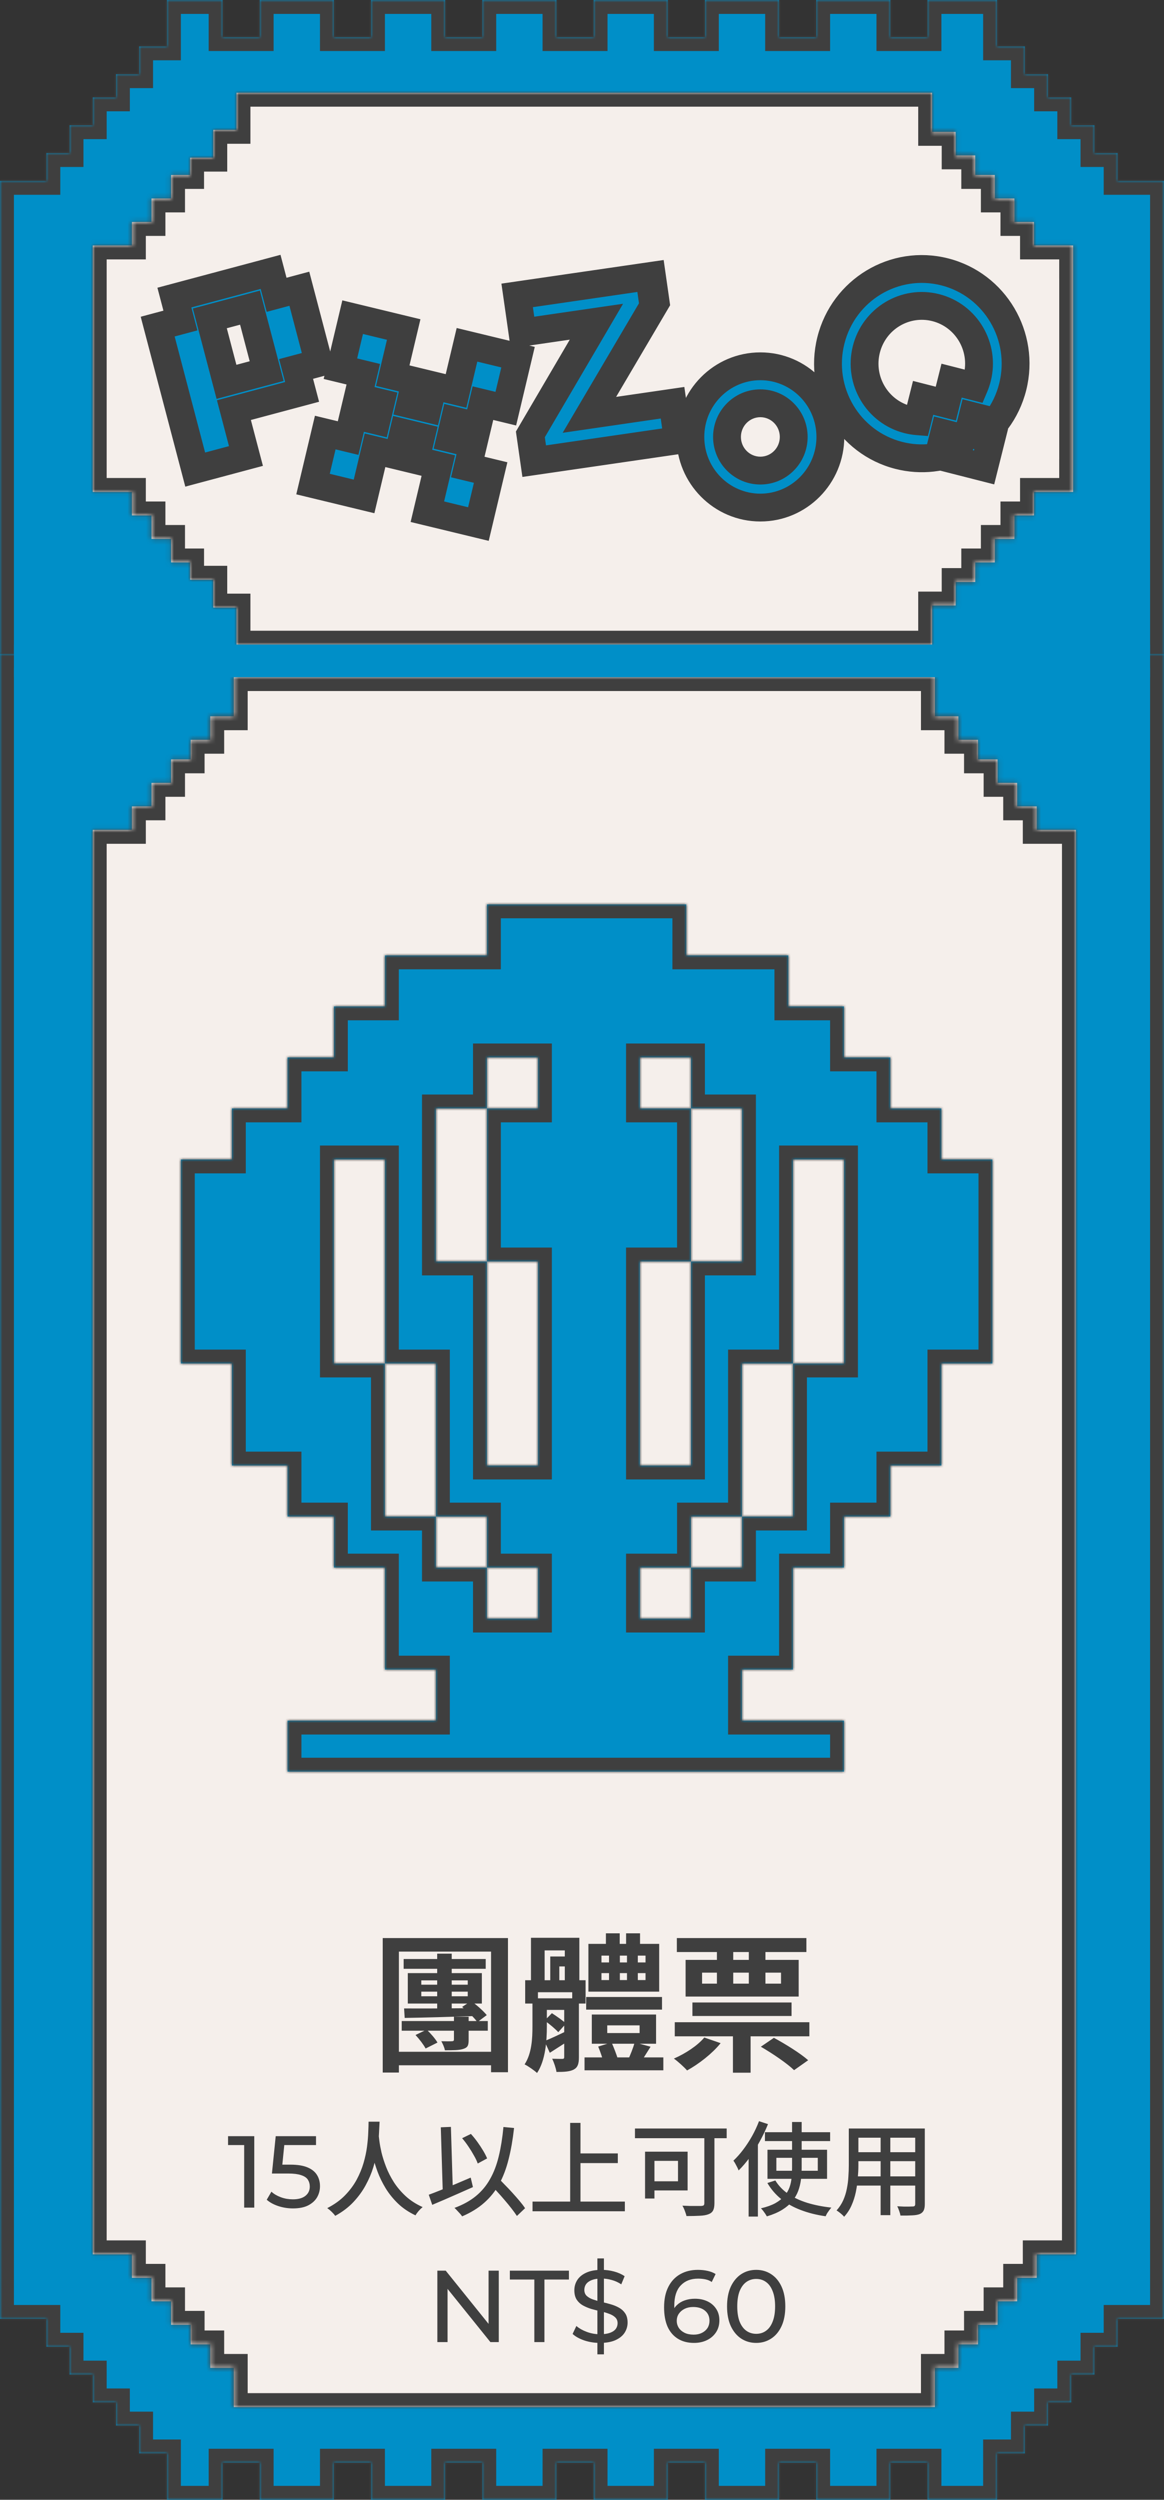 <svg width="251" height="539" viewBox="0 0 251 539" fill="none" xmlns="http://www.w3.org/2000/svg">
<rect x="0" y="0" width="251" height="539" fill="#333333" stroke="none"/>
<mask id="path-1-inside-1_2572_12257" fill="white">
<path fill-rule="evenodd" clip-rule="evenodd" d="M36 0H48V8H56V0H72V8H80V0H96V8H104V0H120V8H128V0H144V8H152V0H168V8H176V0H192V8H200V0H215V10H221V16H226V21H231V27H236V33H241V39H246H251V44.997V45V143.997H0V45V44.997V39H5H10V33H15V27H20V21H25V16H30V10H36V0Z"/>
</mask>
<path fill-rule="evenodd" clip-rule="evenodd" d="M36 0H48V8H56V0H72V8H80V0H96V8H104V0H120V8H128V0H144V8H152V0H168V8H176V0H192V8H200V0H215V10H221V16H226V21H231V27H236V33H241V39H246H251V44.997V45V143.997H0V45V44.997V39H5H10V33H15V27H20V21H25V16H30V10H36V0Z" fill="#008FC8"/>
<path d="M48 0H51V-3H48V0ZM36 0V-3H33V0H36ZM48 8H45V11H48V8ZM56 8V11H59V8H56ZM56 0V-3H53V0H56ZM72 0H75V-3H72V0ZM72 8H69V11H72V8ZM80 8V11H83V8H80ZM80 0V-3H77V0H80ZM96 0H99V-3H96V0ZM96 8H93V11H96V8ZM104 8V11H107V8H104ZM104 0V-3H101V0H104ZM120 0H123V-3H120V0ZM120 8H117V11H120V8ZM128 8V11H131V8H128ZM128 0V-3H125V0H128ZM144 0H147V-3H144V0ZM144 8H141V11H144V8ZM152 8V11H155V8H152ZM152 0V-3H149V0H152ZM168 0H171V-3H168V0ZM168 8H165V11H168V8ZM176 8V11H179V8H176ZM176 0V-3H173V0H176ZM192 0H195V-3H192V0ZM192 8H189V11H192V8ZM200 8V11H203V8H200ZM200 0V-3H197V0H200ZM215 0H218V-3H215V0ZM215 10H212V13H215V10ZM221 10H224V7H221V10ZM221 16H218V19H221V16ZM226 16H229V13H226V16ZM226 21H223V24H226V21ZM231 21H234V18H231V21ZM231 27H228V30H231V27ZM236 27H239V24H236V27ZM236 33H233V36H236V33ZM241 33H244V30H241V33ZM241 39H238V42H241V39ZM251 39H254V36H251V39ZM251 143.997V146.997H254V143.997H251ZM0 143.997H-3V146.997H0V143.997ZM0 39V36H-3V39H0ZM10 39V42H13V39H10ZM10 33V30H7V33H10ZM15 33V36H18V33H15ZM15 27V24H12V27H15ZM20 27V30H23V27H20ZM20 21V18H17V21H20ZM25 21V24H28V21H25ZM25 16V13H22V16H25ZM30 16V19H33V16H30ZM30 10V7H27V10H30ZM36 10V13H39V10H36ZM48 -3H36V3H48V-3ZM51 8V0H45V8H51ZM56 5H48V11H56V5ZM53 0V8H59V0H53ZM72 -3H56V3H72V-3ZM75 8V0H69V8H75ZM80 5H72V11H80V5ZM77 0V8H83V0H77ZM96 -3H80V3H96V-3ZM99 8V0H93V8H99ZM104 5H96V11H104V5ZM101 0V8H107V0H101ZM120 -3H104V3H120V-3ZM123 8V0H117V8H123ZM128 5H120V11H128V5ZM125 0V8H131V0H125ZM144 -3H128V3H144V-3ZM147 8V0H141V8H147ZM152 5H144V11H152V5ZM149 0V8H155V0H149ZM168 -3H152V3H168V-3ZM171 8V0H165V8H171ZM176 5H168V11H176V5ZM173 0V8H179V0H173ZM192 -3H176V3H192V-3ZM195 8V0H189V8H195ZM200 5H192V11H200V5ZM197 0V8H203V0H197ZM215 -3H200V3H215V-3ZM218 10V0H212V10H218ZM221 7H215V13H221V7ZM224 16V10H218V16H224ZM226 13H221V19H226V13ZM229 21V16H223V21H229ZM231 18H226V24H231V18ZM234 27V21H228V27H234ZM236 24H231V30H236V24ZM239 33V27H233V33H239ZM241 30H236V36H241V30ZM244 39V33H238V39H244ZM246 36H241V42H246V36ZM251 36H246V42H251V36ZM254 44.997V39H248V44.997H254ZM254 45V44.997H248V45H254ZM254 143.997V45H248V143.997H254ZM0 146.997H251V140.997H0V146.997ZM-3 45V143.997H3V45H-3ZM-3 44.997V45H3V44.997H-3ZM-3 39V44.997H3V39H-3ZM5 36H0V42H5V36ZM10 36H5V42H10V36ZM7 33V39H13V33H7ZM15 30H10V36H15V30ZM12 27V33H18V27H12ZM20 24H15V30H20V24ZM17 21V27H23V21H17ZM25 18H20V24H25V18ZM22 16V21H28V16H22ZM30 13H25V19H30V13ZM27 10V16H33V10H27ZM36 7H30V13H36V7ZM33 0V10H39V0H33Z" fill="#3F3F3F" mask="url(#path-1-inside-1_2572_12257)"/>
<mask id="path-3-inside-2_2572_12257" fill="white">
<path fill-rule="evenodd" clip-rule="evenodd" d="M20 52.934L24.223 52.934H28.446V47.866L32.669 47.866L32.669 42.798L36.892 42.798L36.892 37.731H41V34H46V28H51V20L201 20V28.438L206.068 28.438L206.068 33.506H210.291V37.729H214.514V42.797H218.737V47.865L222.96 47.865V52.932H227.183H231.406V57H231.41V102H231.406V106.068H227.183H222.96V111.136H218.737V116.203H214.514V121.271H210.291V125.494H206.068L206.068 130.562L201 130.562V139L51 139V131H46V125H41V121.27H36.892L36.892 116.202H32.669L32.669 111.134H28.446V106.066H24.223H20L20 102V57L20 52.934Z"/>
</mask>
<path fill-rule="evenodd" clip-rule="evenodd" d="M20 52.934L24.223 52.934H28.446V47.866L32.669 47.866L32.669 42.798L36.892 42.798L36.892 37.731H41V34H46V28H51V20L201 20V28.438L206.068 28.438L206.068 33.506H210.291V37.729H214.514V42.797H218.737V47.865L222.96 47.865V52.932H227.183H231.406V57H231.41V102H231.406V106.068H227.183H222.96V111.136H218.737V116.203H214.514V121.271H210.291V125.494H206.068L206.068 130.562L201 130.562V139L51 139V131H46V125H41V121.27H36.892L36.892 116.202H32.669L32.669 111.134H28.446V106.066H24.223H20L20 102V57L20 52.934Z" fill="#F5EFEB"/>
<path d="M24.223 52.934V49.934H24.223L24.223 52.934ZM20 52.934L20 49.934L17 49.934L17 52.934H20ZM28.446 52.934V55.934H31.446V52.934H28.446ZM28.446 47.866L28.446 44.866L25.446 44.866V47.866H28.446ZM32.669 47.866L32.669 50.866L35.669 50.866L35.669 47.866H32.669ZM32.669 42.798L32.669 39.798L29.669 39.798L29.669 42.798H32.669ZM36.892 42.798L36.892 45.798L39.892 45.798L39.892 42.798L36.892 42.798ZM36.892 37.731V34.731H33.892L33.892 37.731L36.892 37.731ZM41 37.731V40.731H44V37.731H41ZM41 34V31H38V34H41ZM46 34V37H49V34H46ZM46 28V25H43V28H46ZM51 28V31H54V28H51ZM51 20V17L48 17V20H51ZM201 20H204V17L201 17V20ZM201 28.438H198V31.438L201 31.438V28.438ZM206.068 28.438L209.068 28.438L209.068 25.438L206.068 25.438V28.438ZM206.068 33.506L203.068 33.506L203.068 36.506H206.068V33.506ZM210.291 33.506H213.291V30.506H210.291V33.506ZM210.291 37.729H207.291V40.729H210.291V37.729ZM214.514 37.729H217.514V34.729H214.514V37.729ZM214.514 42.797H211.514V45.797H214.514V42.797ZM218.737 42.797H221.737V39.797H218.737V42.797ZM218.737 47.865H215.737V50.865L218.737 50.865V47.865ZM222.96 47.865H225.96V44.865L222.96 44.865V47.865ZM222.96 52.932H219.96V55.932H222.96V52.932ZM231.406 52.932H234.406V49.932H231.406V52.932ZM231.406 57H228.406V60H231.406V57ZM231.41 57H234.41V54H231.41V57ZM231.41 102V105H234.41V102H231.41ZM231.406 102V99H228.406V102H231.406ZM231.406 106.068V109.068H234.406V106.068H231.406ZM222.96 106.068V103.068H219.96V106.068H222.96ZM222.96 111.136V114.136H225.96V111.136H222.96ZM218.737 111.136V108.136H215.737V111.136H218.737ZM218.737 116.203V119.203H221.737V116.203H218.737ZM214.514 116.203V113.203H211.514V116.203H214.514ZM214.514 121.271V124.271H217.514V121.271H214.514ZM210.291 121.271V118.271H207.291V121.271H210.291ZM210.291 125.494V128.494H213.291V125.494H210.291ZM206.068 125.494V122.494H203.068L203.068 125.494L206.068 125.494ZM206.068 130.562V133.562H209.068L209.068 130.562H206.068ZM201 130.562V127.562H198V130.562H201ZM201 139V142H204V139H201ZM51 139H48V142H51V139ZM51 131H54V128H51V131ZM46 131H43V134H46V131ZM46 125H49V122H46V125ZM41 125H38V128H41V125ZM41 121.27H44V118.27H41V121.27ZM36.892 121.27H33.892L33.892 124.27H36.892V121.27ZM36.892 116.202H39.892L39.892 113.202H36.892V116.202ZM32.669 116.202H29.669L29.669 119.202H32.669V116.202ZM32.669 111.134H35.669L35.669 108.134H32.669V111.134ZM28.446 111.134H25.446V114.134H28.446V111.134ZM28.446 106.066H31.446V103.066H28.446V106.066ZM20 106.066H17L17 109.066H20V106.066ZM20 102H17H20ZM20 57H17H20ZM24.223 49.934L20 49.934L20 55.934L24.223 55.934L24.223 49.934ZM28.446 49.934H24.223V55.934H28.446V49.934ZM25.446 47.866V52.934H31.446V47.866H25.446ZM32.669 44.866L28.446 44.866L28.446 50.866L32.669 50.866L32.669 44.866ZM29.669 42.798L29.669 47.866H35.669L35.669 42.798H29.669ZM36.892 39.798L32.669 39.798L32.669 45.798L36.892 45.798L36.892 39.798ZM33.892 37.731L33.892 42.798L39.892 42.798L39.892 37.731L33.892 37.731ZM41 34.731H36.892V40.731H41V34.731ZM38 34V37.731H44V34H38ZM46 31H41V37H46V31ZM43 28V34H49V28H43ZM51 25H46V31H51V25ZM48 20V28H54V20H48ZM201 17L51 17V23L201 23V17ZM204 28.438V20H198V28.438H204ZM206.068 25.438L201 25.438V31.438L206.068 31.438V25.438ZM209.068 33.506L209.068 28.438L203.068 28.438L203.068 33.506L209.068 33.506ZM210.291 30.506H206.068V36.506H210.291V30.506ZM213.291 37.729V33.506H207.291V37.729H213.291ZM214.514 34.729H210.291V40.729H214.514V34.729ZM217.514 42.797V37.729H211.514V42.797H217.514ZM218.737 39.797H214.514V45.797H218.737V39.797ZM221.737 47.865V42.797H215.737V47.865H221.737ZM222.96 44.865L218.737 44.865V50.865L222.96 50.865V44.865ZM225.96 52.932V47.865H219.96V52.932H225.96ZM227.183 49.932H222.96V55.932H227.183V49.932ZM231.406 49.932H227.183V55.932H231.406V49.932ZM234.406 57V52.932H228.406V57H234.406ZM231.406 60H231.41V54H231.406V60ZM228.41 57V102H234.41V57H228.41ZM231.41 99H231.406V105H231.41V99ZM228.406 102V106.068H234.406V102H228.406ZM231.406 103.068H227.183V109.068H231.406V103.068ZM227.183 103.068H222.96V109.068H227.183V103.068ZM219.96 106.068V111.136H225.96V106.068H219.96ZM222.96 108.136H218.737V114.136H222.96V108.136ZM215.737 111.136V116.203H221.737V111.136H215.737ZM218.737 113.203H214.514V119.203H218.737V113.203ZM211.514 116.203V121.271H217.514V116.203H211.514ZM214.514 118.271H210.291V124.271H214.514V118.271ZM207.291 121.271V125.494H213.291V121.271H207.291ZM210.291 122.494H206.068V128.494H210.291V122.494ZM203.068 125.494L203.068 130.562L209.068 130.562L209.068 125.494L203.068 125.494ZM206.068 127.562L201 127.562V133.562L206.068 133.562V127.562ZM198 130.562V139H204V130.562H198ZM201 136L51 136V142L201 142V136ZM54 139V131H48V139H54ZM51 128H46V134H51V128ZM49 131V125H43V131H49ZM46 122H41V128H46V122ZM44 125V121.27H38V125H44ZM41 118.27H36.892V124.27H41V118.27ZM39.892 121.27L39.892 116.202H33.892L33.892 121.27H39.892ZM36.892 113.202H32.669V119.202H36.892V113.202ZM35.669 116.202L35.669 111.134H29.669L29.669 116.202H35.669ZM32.669 108.134H28.446V114.134H32.669V108.134ZM31.446 111.134V106.066H25.446V111.134H31.446ZM28.446 103.066H24.223V109.066H28.446V103.066ZM24.223 103.066H20V109.066H24.223V103.066ZM23 106.066L23 102H17L17 106.066H23ZM23 102V57H17V102H23ZM17 52.934L17 57H23L23 52.934H17Z" fill="#3F3F3F" mask="url(#path-3-inside-2_2572_12257)"/>
<mask id="path-5-outside-3_2572_12257" maskUnits="userSpaceOnUse" x="30" y="53.997" width="193" height="63" fill="black">
<rect fill="white" x="30" y="53.997" width="193" height="63"/>
<path fill-rule="evenodd" clip-rule="evenodd" d="M209.742 89.733L214.7 90.997L214.936 90.681C216.509 88.573 217.7 86.121 218.38 83.405C221.114 72.477 214.552 61.382 203.723 58.623C192.894 55.864 181.898 62.485 179.163 73.413C176.429 84.34 182.991 95.435 193.82 98.195C196.244 98.812 198.677 98.96 201.024 98.694C201.328 98.66 201.631 98.618 201.932 98.57L202.316 98.509L203.584 93.442L207.357 94.403L206.145 99.248L212.204 100.793L213.735 94.678L208.818 93.425L209.742 89.733ZM199.054 85.786L203.954 87.034L205.197 82.071L210.11 83.323C210.362 82.728 210.572 82.105 210.734 81.457C212.402 74.79 208.399 68.021 201.792 66.338C195.185 64.654 188.477 68.694 186.809 75.361C185.141 82.027 189.144 88.796 195.751 90.48C196.433 90.654 197.116 90.766 197.794 90.822L199.054 85.786Z"/>
<path fill-rule="evenodd" clip-rule="evenodd" d="M59.648 63.567L58.349 58.621L37.603 64.167L38.901 69.113L34 70.423L42.093 101.249L53.036 98.324L50.439 88.432L65.144 84.501L63.845 79.555L68.747 78.245L64.549 62.257L59.648 63.567ZM53.908 66.332L57.502 80.02L48.839 82.336L45.245 68.648L53.908 66.332Z"/>
<path fill-rule="evenodd" clip-rule="evenodd" d="M87.052 71.049L76.044 68.387L73.406 79.496L78.337 80.688L77.156 85.664L82.087 86.856L81.18 90.674L76.249 89.482L75.067 94.458L70.136 93.266L67.499 104.375L78.507 107.036L80.87 97.085L85.801 98.277L86.983 93.301L90.767 94.216L89.586 99.192L94.517 100.384L92.154 110.335L103.163 112.997L105.8 101.888L100.869 100.696L102.051 95.72L97.12 94.528L98.026 90.71L102.958 91.902L104.139 86.926L109.07 88.118L111.708 77.01L100.699 74.348L98.336 84.299L93.405 83.107L92.223 88.083L88.439 87.168L89.621 82.192L84.689 81L87.052 71.049Z"/>
<path fill-rule="evenodd" clip-rule="evenodd" d="M114.367 93.66L115.193 99.435L146.181 94.923L145.025 86.838L127.092 89.449L141.385 65.196L140.566 59.465L111.517 63.695L112.661 71.69L128.609 69.368L114.367 93.66ZM140.772 65.073L140.066 60.139L140.772 65.073Z"/>
<path fill-rule="evenodd" clip-rule="evenodd" d="M163.962 109.442C172.298 109.442 179.056 102.623 179.056 94.211C179.056 85.799 172.298 78.98 163.962 78.98C155.625 78.98 148.868 85.799 148.868 94.211C148.868 102.623 155.625 109.442 163.962 109.442ZM171.155 94.211C171.155 98.22 167.934 101.47 163.962 101.47C159.989 101.47 156.768 98.22 156.768 94.211C156.768 90.203 159.989 86.953 163.962 86.953C167.934 86.953 171.155 90.203 171.155 94.211Z"/>
</mask>
<path fill-rule="evenodd" clip-rule="evenodd" d="M209.742 89.733L214.7 90.997L214.936 90.681C216.509 88.573 217.7 86.121 218.38 83.405C221.114 72.477 214.552 61.382 203.723 58.623C192.894 55.864 181.898 62.485 179.163 73.413C176.429 84.34 182.991 95.435 193.82 98.195C196.244 98.812 198.677 98.96 201.024 98.694C201.328 98.66 201.631 98.618 201.932 98.57L202.316 98.509L203.584 93.442L207.357 94.403L206.145 99.248L212.204 100.793L213.735 94.678L208.818 93.425L209.742 89.733ZM199.054 85.786L203.954 87.034L205.197 82.071L210.11 83.323C210.362 82.728 210.572 82.105 210.734 81.457C212.402 74.79 208.399 68.021 201.792 66.338C195.185 64.654 188.477 68.694 186.809 75.361C185.141 82.027 189.144 88.796 195.751 90.48C196.433 90.654 197.116 90.766 197.794 90.822L199.054 85.786Z" fill="#008FC8"/>
<path fill-rule="evenodd" clip-rule="evenodd" d="M59.648 63.567L58.349 58.621L37.603 64.167L38.901 69.113L34 70.423L42.093 101.249L53.036 98.324L50.439 88.432L65.144 84.501L63.845 79.555L68.747 78.245L64.549 62.257L59.648 63.567ZM53.908 66.332L57.502 80.02L48.839 82.336L45.245 68.648L53.908 66.332Z" fill="#008FC8"/>
<path fill-rule="evenodd" clip-rule="evenodd" d="M87.052 71.049L76.044 68.387L73.406 79.496L78.337 80.688L77.156 85.664L82.087 86.856L81.18 90.674L76.249 89.482L75.067 94.458L70.136 93.266L67.499 104.375L78.507 107.036L80.87 97.085L85.801 98.277L86.983 93.301L90.767 94.216L89.586 99.192L94.517 100.384L92.154 110.335L103.163 112.997L105.8 101.888L100.869 100.696L102.051 95.72L97.12 94.528L98.026 90.71L102.958 91.902L104.139 86.926L109.07 88.118L111.708 77.01L100.699 74.348L98.336 84.299L93.405 83.107L92.223 88.083L88.439 87.168L89.621 82.192L84.689 81L87.052 71.049Z" fill="#008FC8"/>
<path fill-rule="evenodd" clip-rule="evenodd" d="M114.367 93.66L115.193 99.435L146.181 94.923L145.025 86.838L127.092 89.449L141.385 65.196L140.566 59.465L111.517 63.695L112.661 71.69L128.609 69.368L114.367 93.66ZM140.772 65.073L140.066 60.139L140.772 65.073Z" fill="#008FC8"/>
<path fill-rule="evenodd" clip-rule="evenodd" d="M163.962 109.442C172.298 109.442 179.056 102.623 179.056 94.211C179.056 85.799 172.298 78.98 163.962 78.98C155.625 78.98 148.868 85.799 148.868 94.211C148.868 102.623 155.625 109.442 163.962 109.442ZM171.155 94.211C171.155 98.22 167.934 101.47 163.962 101.47C159.989 101.47 156.768 98.22 156.768 94.211C156.768 90.203 159.989 86.953 163.962 86.953C167.934 86.953 171.155 90.203 171.155 94.211Z" fill="#008FC8"/>
<path d="M87.728 87.608L86.269 87.262L85.924 88.715L87.376 89.066L87.728 87.608ZM88.91 82.632L90.369 82.979L90.714 81.525L89.262 81.174L88.91 82.632ZM83.979 81.44L82.519 81.094L82.174 82.547L83.626 82.898L83.979 81.44ZM86.342 71.489L87.801 71.835L88.146 70.382L86.694 70.031L86.342 71.489ZM60.679 63.913L59.381 58.968L56.479 59.729L57.778 64.675L60.679 63.913ZM69.477 77.441L65.581 62.603L62.679 63.365L66.575 78.203L69.477 77.441ZM65.874 83.697L64.575 78.751L61.673 79.513L62.972 84.459L65.874 83.697ZM53.766 97.52L51.169 87.628L48.267 88.39L50.865 98.282L53.766 97.52ZM81.968 89.934L77.037 88.742L76.332 91.657L81.263 92.85L81.968 89.934ZM75.856 93.717L70.925 92.525L70.22 95.441L75.151 96.633L75.856 93.717ZM79.531 106.665L81.894 96.714L78.975 96.021L76.612 105.972L79.531 106.665ZM86.825 97.906L88.006 92.93L85.088 92.237L83.906 97.213L86.825 97.906ZM99.124 83.559L94.193 82.367L93.488 85.282L98.419 86.475L99.124 83.559ZM87.376 89.066L92.307 90.258L93.012 87.342L88.081 86.15L87.376 89.066ZM87.45 82.286L86.269 87.262L89.188 87.955L90.369 82.979L87.45 82.286ZM83.626 82.898L88.557 84.09L89.262 81.174L84.331 79.982L83.626 82.898ZM85.438 81.787L87.801 71.835L84.882 71.142L82.519 81.094L85.438 81.787ZM146.998 94.207L146.01 87.299L143.04 87.724L144.028 94.632L146.998 94.207ZM49.87 82.682L45.975 67.845L43.073 68.606L46.969 83.444L49.87 82.682ZM157.21 87.792C155.641 89.467 154.679 91.729 154.679 94.211H157.679C157.679 92.517 158.333 90.982 159.399 89.843L157.21 87.792ZM154.679 94.211C154.679 96.789 155.716 99.128 157.393 100.82L159.524 98.709C158.384 97.558 157.679 95.971 157.679 94.211H154.679ZM76.127 70.562L85.989 72.947L86.694 70.031L76.832 67.646L76.127 70.562ZM214.7 90.997L213.96 93.904L215.904 94.399L217.104 92.791L214.7 90.997ZM209.742 89.733L210.483 86.826L207.563 86.082L206.832 89.005L209.742 89.733ZM214.936 90.681L217.34 92.475L217.34 92.475L214.936 90.681ZM218.38 83.405L221.29 84.133V84.133L218.38 83.405ZM203.723 58.623L204.464 55.716V55.716L203.723 58.623ZM193.82 98.195L193.08 101.102L193.82 98.195ZM201.024 98.694L200.687 95.713L200.687 95.713L201.024 98.694ZM201.932 98.57L201.458 95.608H201.458L201.932 98.57ZM202.316 98.509L202.791 101.471L204.746 101.158L205.227 99.237L202.316 98.509ZM203.584 93.442L204.325 90.534L201.405 89.791L200.674 92.713L203.584 93.442ZM207.357 94.403L210.268 95.131L210.993 92.234L208.098 91.496L207.357 94.403ZM206.145 99.248L203.234 98.52L202.509 101.418L205.404 102.156L206.145 99.248ZM212.204 100.793L211.463 103.7L214.383 104.444L215.114 101.521L212.204 100.793ZM213.735 94.678L216.645 95.407L217.37 92.509L214.476 91.771L213.735 94.678ZM208.818 93.425L205.908 92.697L205.183 95.595L208.077 96.332L208.818 93.425ZM203.954 87.034L203.214 89.942L206.133 90.686L206.865 87.763L203.954 87.034ZM199.054 85.786L199.795 82.879L196.876 82.135L196.144 85.057L199.054 85.786ZM205.197 82.071L205.938 79.164L203.018 78.42L202.287 81.342L205.197 82.071ZM210.11 83.323L209.369 86.23L211.866 86.866L212.872 84.494L210.11 83.323ZM210.734 81.457L207.824 80.728V80.728L210.734 81.457ZM201.792 66.338L202.533 63.431V63.431L201.792 66.338ZM186.809 75.361L183.899 74.632V74.632L186.809 75.361ZM195.751 90.48L196.492 87.573L196.492 87.573L195.751 90.48ZM197.794 90.822L197.55 93.812L200.086 94.018L200.704 91.55L197.794 90.822ZM58.349 58.621L61.251 57.859L60.485 54.944L57.574 55.723L58.349 58.621ZM59.648 63.567L56.746 64.329L57.511 67.243L60.422 66.465L59.648 63.567ZM37.603 64.167L36.828 61.269L33.943 62.04L34.701 64.929L37.603 64.167ZM38.901 69.113L39.676 72.011L42.562 71.24L41.803 68.351L38.901 69.113ZM34 70.423L33.225 67.525L30.34 68.296L31.098 71.185L34 70.423ZM42.093 101.249L39.192 102.011L39.957 104.926L42.868 104.148L42.093 101.249ZM53.036 98.324L53.811 101.222L56.697 100.451L55.938 97.562L53.036 98.324ZM50.439 88.432L49.664 85.534L46.779 86.305L47.538 89.194L50.439 88.432ZM65.144 84.501L65.919 87.399L68.804 86.628L68.046 83.739L65.144 84.501ZM63.845 79.555L63.071 76.657L60.185 77.428L60.944 80.317L63.845 79.555ZM68.747 78.245L69.522 81.143L72.407 80.372L71.648 77.483L68.747 78.245ZM64.549 62.257L67.451 61.495L66.686 58.58L63.774 59.358L64.549 62.257ZM76.044 68.387L76.749 65.471L73.821 64.763L73.125 67.694L76.044 68.387ZM87.052 71.049L89.971 71.742L90.662 68.835L87.757 68.133L87.052 71.049ZM73.406 79.496L70.487 78.803L69.797 81.71L72.701 82.412L73.406 79.496ZM78.337 80.688L81.256 81.381L81.946 78.474L79.042 77.772L78.337 80.688ZM77.156 85.664L74.237 84.971L73.546 87.877L76.451 88.58L77.156 85.664ZM82.087 86.856L85.005 87.549L85.696 84.642L82.791 83.94L82.087 86.856ZM81.18 90.674L80.475 93.59L83.403 94.298L84.099 91.368L81.18 90.674ZM76.249 89.482L76.954 86.566L74.026 85.858L73.33 88.789L76.249 89.482ZM75.067 94.458L74.362 97.374L77.29 98.082L77.986 95.151L75.067 94.458ZM70.136 93.266L70.841 90.35L67.913 89.642L67.217 92.573L70.136 93.266ZM67.499 104.375L64.58 103.681L63.889 106.588L66.793 107.29L67.499 104.375ZM78.507 107.036L77.802 109.952L80.73 110.66L81.426 107.729L78.507 107.036ZM80.87 97.085L81.575 94.169L78.647 93.461L77.951 96.391L80.87 97.085ZM85.801 98.277L85.096 101.193L88.024 101.901L88.72 98.97L85.801 98.277ZM86.983 93.301L87.688 90.385L84.76 89.677L84.064 92.608L86.983 93.301ZM90.767 94.216L93.686 94.909L94.376 92.002L91.472 91.3L90.767 94.216ZM89.586 99.192L86.667 98.499L85.977 101.406L88.881 102.108L89.586 99.192ZM94.517 100.384L97.436 101.077L98.126 98.17L95.222 97.468L94.517 100.384ZM92.154 110.335L89.235 109.642L88.545 112.549L91.449 113.251L92.154 110.335ZM103.163 112.997L102.458 115.913L105.386 116.621L106.082 113.69L103.163 112.997ZM105.8 101.888L108.719 102.581L109.41 99.674L106.505 98.972L105.8 101.888ZM100.869 100.696L97.951 100.003L97.26 102.91L100.164 103.612L100.869 100.696ZM102.051 95.72L104.97 96.413L105.66 93.507L102.756 92.805L102.051 95.72ZM97.12 94.528L94.201 93.835L93.511 96.742L96.415 97.444L97.12 94.528ZM98.026 90.71L98.731 87.794L95.804 87.086L95.108 90.017L98.026 90.71ZM102.958 91.902L102.253 94.818L105.18 95.526L105.876 92.595L102.958 91.902ZM104.139 86.926L104.844 84.01L101.916 83.302L101.22 86.233L104.139 86.926ZM109.07 88.118L108.365 91.034L111.293 91.742L111.989 88.811L109.07 88.118ZM111.708 77.01L114.627 77.703L115.317 74.796L112.413 74.094L111.708 77.01ZM100.699 74.348L101.404 71.432L98.476 70.724L97.78 73.655L100.699 74.348ZM98.336 84.299L97.631 87.216L100.559 87.923L101.255 84.993L98.336 84.299ZM93.405 83.107L94.11 80.191L91.182 79.483L90.486 82.414L93.405 83.107ZM92.223 88.083L91.518 90.999L94.446 91.707L95.142 88.776L92.223 88.083ZM88.439 87.168L85.52 86.475L84.83 89.382L87.734 90.084L88.439 87.168ZM89.621 82.192L92.54 82.885L93.23 79.978L90.326 79.276L89.621 82.192ZM84.689 81L81.771 80.307L81.081 83.214L83.984 83.916L84.689 81ZM115.193 99.435L112.223 99.86L112.649 102.837L115.626 102.404L115.193 99.435ZM114.367 93.66L111.779 92.143L111.249 93.047L111.398 94.085L114.367 93.66ZM146.181 94.923L146.613 97.892L149.574 97.46L149.151 94.498L146.181 94.923ZM145.025 86.838L147.995 86.413L147.569 83.436L144.592 83.869L145.025 86.838ZM127.092 89.449L124.507 87.926L121.329 93.32L127.524 92.418L127.092 89.449ZM141.385 65.196L143.97 66.719L144.504 65.813L144.355 64.771L141.385 65.196ZM140.566 59.465L143.535 59.04L143.11 56.063L140.133 56.496L140.566 59.465ZM111.517 63.695L111.085 60.726L108.124 61.157L108.548 64.119L111.517 63.695ZM112.661 71.69L109.691 72.115L110.117 75.092L113.093 74.659L112.661 71.69ZM128.609 69.368L131.197 70.885L134.354 65.5L128.177 66.399L128.609 69.368ZM57.502 80.02L58.277 82.918L61.162 82.147L60.404 79.258L57.502 80.02ZM53.908 66.332L56.81 65.57L56.044 62.656L53.133 63.434L53.908 66.332ZM48.839 82.336L45.937 83.098L46.702 86.012L49.614 85.234L48.839 82.336ZM45.245 68.648L44.47 65.75L41.585 66.521L42.343 69.41L45.245 68.648ZM215.441 88.09L210.483 86.826L209.001 92.641L213.96 93.904L215.441 88.09ZM212.532 88.887L212.296 89.202L217.104 92.791L217.34 92.475L212.532 88.887ZM215.469 82.677C214.888 85.002 213.871 87.093 212.532 88.887L217.34 92.475C219.147 90.054 220.512 87.241 221.29 84.133L215.469 82.677ZM202.982 61.53C212.189 63.876 217.808 73.33 215.469 82.677L221.29 84.133C224.42 71.625 216.915 58.888 204.464 55.716L202.982 61.53ZM182.074 74.141C184.41 64.804 193.785 59.187 202.982 61.53L204.464 55.716C192.002 52.541 179.386 60.167 176.253 72.684L182.074 74.141ZM194.561 95.287C185.354 92.942 179.735 83.488 182.074 74.141L176.253 72.684C173.123 85.193 180.628 97.929 193.08 101.102L194.561 95.287ZM200.687 95.713C198.695 95.939 196.627 95.814 194.561 95.287L193.08 101.102C195.86 101.81 198.659 101.981 201.362 101.675L200.687 95.713ZM201.458 95.608C201.202 95.649 200.945 95.684 200.687 95.713L201.362 101.675C201.712 101.635 202.06 101.588 202.406 101.532L201.458 95.608ZM201.842 95.546L201.458 95.608L202.406 101.532L202.791 101.471L201.842 95.546ZM200.674 92.713L199.406 97.78L205.227 99.237L206.494 94.17L200.674 92.713ZM208.098 91.496L204.325 90.534L202.843 96.349L206.617 97.31L208.098 91.496ZM209.055 99.977L210.268 95.131L204.447 93.675L203.234 98.52L209.055 99.977ZM212.945 97.886L206.886 96.341L205.404 102.156L211.463 103.7L212.945 97.886ZM210.824 93.95L209.294 100.064L215.114 101.521L216.645 95.407L210.824 93.95ZM208.077 96.332L212.994 97.585L214.476 91.771L209.559 90.518L208.077 96.332ZM206.832 89.005L205.908 92.697L211.728 94.153L212.652 90.462L206.832 89.005ZM204.695 84.127L199.795 82.879L198.313 88.693L203.214 89.942L204.695 84.127ZM202.287 81.342L201.044 86.306L206.865 87.763L208.107 82.799L202.287 81.342ZM210.851 80.416L205.938 79.164L204.456 84.978L209.369 86.23L210.851 80.416ZM207.824 80.728C207.7 81.225 207.54 81.7 207.348 82.151L212.872 84.494C213.185 83.756 213.444 82.985 213.644 82.185L207.824 80.728ZM201.052 69.245C206.036 70.515 209.097 75.643 207.824 80.728L213.644 82.185C215.708 73.938 210.762 65.527 202.533 63.431L201.052 69.245ZM189.719 76.089C190.99 71.013 196.077 67.977 201.052 69.245L202.533 63.431C194.294 61.331 185.965 66.376 183.899 74.632L189.719 76.089ZM196.492 87.573C191.507 86.303 188.447 81.175 189.719 76.089L183.899 74.632C181.835 82.88 186.781 91.29 195.01 93.387L196.492 87.573ZM198.038 87.832C197.527 87.79 197.01 87.705 196.492 87.573L195.01 93.387C195.856 93.603 196.705 93.743 197.55 93.812L198.038 87.832ZM196.144 85.057L194.884 90.093L200.704 91.55L201.965 86.514L196.144 85.057ZM55.447 59.383L56.746 64.329L62.549 62.805L61.251 57.859L55.447 59.383ZM38.378 67.065L59.124 61.519L57.574 55.723L36.828 61.269L38.378 67.065ZM41.803 68.351L40.505 63.405L34.701 64.929L36 69.875L41.803 68.351ZM34.775 73.322L39.676 72.011L38.127 66.215L33.225 67.525L34.775 73.322ZM44.995 100.488L36.902 69.662L31.098 71.185L39.192 102.011L44.995 100.488ZM52.262 95.426L41.319 98.351L42.868 104.148L53.811 101.222L52.262 95.426ZM47.538 89.194L50.135 99.086L55.938 97.562L53.341 87.67L47.538 89.194ZM64.369 81.603L49.664 85.534L51.214 91.33L65.919 87.399L64.369 81.603ZM60.944 80.317L62.242 85.263L68.046 83.739L66.747 78.793L60.944 80.317ZM67.972 75.347L63.071 76.657L64.62 82.453L69.522 81.143L67.972 75.347ZM61.647 63.018L65.845 79.007L71.648 77.483L67.451 61.495L61.647 63.018ZM60.422 66.465L65.324 65.155L63.774 59.358L58.873 60.669L60.422 66.465ZM75.339 71.303L86.347 73.965L87.757 68.133L76.749 65.471L75.339 71.303ZM76.325 80.189L78.962 69.08L73.125 67.694L70.487 78.803L76.325 80.189ZM79.042 77.772L74.111 76.58L72.701 82.412L77.632 83.604L79.042 77.772ZM80.074 86.357L81.256 81.381L75.418 79.995L74.237 84.971L80.074 86.357ZM82.791 83.94L77.861 82.748L76.451 88.58L81.382 89.772L82.791 83.94ZM84.099 91.368L85.005 87.549L79.168 86.163L78.261 89.981L84.099 91.368ZM75.544 92.398L80.475 93.59L81.885 87.758L76.954 86.566L75.544 92.398ZM77.986 95.151L79.168 90.175L73.33 88.789L72.148 93.765L77.986 95.151ZM69.431 96.182L74.362 97.374L75.772 91.542L70.841 90.35L69.431 96.182ZM70.417 105.068L73.055 93.959L67.217 92.573L64.58 103.681L70.417 105.068ZM79.212 104.12L68.204 101.459L66.793 107.29L77.802 109.952L79.212 104.12ZM77.951 96.391L75.588 106.343L81.426 107.729L83.789 97.778L77.951 96.391ZM86.506 95.361L81.575 94.169L80.165 100.001L85.096 101.193L86.506 95.361ZM84.064 92.608L82.883 97.584L88.72 98.97L89.902 93.994L84.064 92.608ZM91.472 91.3L87.688 90.385L86.278 96.217L90.062 97.132L91.472 91.3ZM92.505 99.885L93.686 94.909L87.848 93.523L86.667 98.499L92.505 99.885ZM95.222 97.468L90.291 96.276L88.881 102.108L93.812 103.3L95.222 97.468ZM95.073 111.029L97.436 101.077L91.598 99.691L89.235 109.642L95.073 111.029ZM103.868 110.081L92.859 107.419L91.449 113.251L102.458 115.913L103.868 110.081ZM102.882 101.195L100.244 112.304L106.082 113.69L108.719 102.581L102.882 101.195ZM100.164 103.612L105.095 104.804L106.505 98.972L101.574 97.78L100.164 103.612ZM99.132 95.027L97.951 100.003L103.788 101.389L104.97 96.413L99.132 95.027ZM96.415 97.444L101.346 98.636L102.756 92.805L97.825 91.612L96.415 97.444ZM95.108 90.017L94.201 93.835L100.039 95.221L100.945 91.403L95.108 90.017ZM103.663 88.986L98.731 87.794L97.322 93.626L102.253 94.818L103.663 88.986ZM101.22 86.233L100.039 91.209L105.876 92.595L107.058 87.619L101.22 86.233ZM109.775 85.202L104.844 84.01L103.434 89.842L108.365 91.034L109.775 85.202ZM108.789 76.317L106.151 87.425L111.989 88.811L114.627 77.703L108.789 76.317ZM99.994 77.264L111.003 79.926L112.413 74.094L101.404 71.432L99.994 77.264ZM101.255 84.993L103.618 75.041L97.78 73.655L95.417 83.606L101.255 84.993ZM92.7 86.023L97.631 87.216L99.041 81.383L94.11 80.191L92.7 86.023ZM95.142 88.776L96.324 83.8L90.486 82.414L89.305 87.39L95.142 88.776ZM87.734 90.084L91.518 90.999L92.928 85.167L89.144 84.252L87.734 90.084ZM86.702 81.499L85.52 86.475L91.358 87.861L92.54 82.885L86.702 81.499ZM83.984 83.916L88.916 85.108L90.326 79.276L85.394 78.084L83.984 83.916ZM84.134 70.356L81.771 80.307L87.608 81.693L89.971 71.742L84.134 70.356ZM118.163 99.011L117.337 93.236L111.398 94.085L112.223 99.86L118.163 99.011ZM145.749 91.954L114.761 96.467L115.626 102.404L146.613 97.892L145.749 91.954ZM142.055 87.263L143.211 95.348L149.151 94.498L147.995 86.413L142.055 87.263ZM127.524 92.418L145.457 89.806L144.592 83.869L126.66 86.48L127.524 92.418ZM138.801 63.673L124.507 87.926L129.677 90.972L143.97 66.719L138.801 63.673ZM137.596 59.889L138.415 65.621L144.355 64.771L143.535 59.04L137.596 59.889ZM111.95 66.663L140.998 62.434L140.133 56.496L111.085 60.726L111.95 66.663ZM115.631 71.266L114.487 63.27L108.548 64.119L109.691 72.115L115.631 71.266ZM128.177 66.399L112.229 68.722L113.093 74.659L129.041 72.337L128.177 66.399ZM116.955 95.177L131.197 70.885L126.021 67.851L111.779 92.143L116.955 95.177ZM143.742 64.648L143.036 59.714L137.096 60.563L137.802 65.497L143.742 64.648ZM60.404 79.258L56.81 65.57L51.007 67.094L54.6 80.782L60.404 79.258ZM49.614 85.234L58.277 82.918L56.727 77.122L48.064 79.438L49.614 85.234ZM42.343 69.41L45.937 83.098L51.74 81.574L48.147 67.886L42.343 69.41ZM53.133 63.434L44.47 65.75L46.02 71.546L54.683 69.231L53.133 63.434ZM176.056 94.211C176.056 100.992 170.615 106.442 163.962 106.442V112.442C173.98 112.442 182.056 104.254 182.056 94.211H176.056ZM163.962 81.98C170.615 81.98 176.056 87.431 176.056 94.211H182.056C182.056 84.168 173.98 75.98 163.962 75.98V81.98ZM151.868 94.211C151.868 87.431 157.308 81.98 163.962 81.98V75.98C153.943 75.98 145.868 84.168 145.868 94.211H151.868ZM163.962 106.442C157.308 106.442 151.868 100.992 151.868 94.211H145.868C145.868 104.254 153.943 112.442 163.962 112.442V106.442ZM163.962 104.47C169.617 104.47 174.155 99.851 174.155 94.211H168.155C168.155 96.589 166.252 98.47 163.962 98.47V104.47ZM153.768 94.211C153.768 99.851 158.307 104.47 163.962 104.47V98.47C161.671 98.47 159.768 96.589 159.768 94.211H153.768ZM163.962 83.953C158.307 83.953 153.768 88.571 153.768 94.211H159.768C159.768 91.834 161.671 89.953 163.962 89.953V83.953ZM174.155 94.211C174.155 88.571 169.617 83.953 163.962 83.953V89.953C166.252 89.953 168.155 91.834 168.155 94.211H174.155Z" fill="#3F3F3F" mask="url(#path-5-outside-3_2572_12257)"/>
<mask id="path-7-inside-4_2572_12257" fill="white">
<path fill-rule="evenodd" clip-rule="evenodd" d="M251 141V494V500H246H241V506H236V512H231V518H226V523H221V529H215V539H200V531H192V539H176V531H168V539H152V531H144V539H128V531H120V539H104V531H96V539H80V531H72V539H56V531H48V539H36V529H30V523H25V518H20V512H15V506H10V500H5H0V494V141H251Z"/>
</mask>
<path fill-rule="evenodd" clip-rule="evenodd" d="M251 141V494V500H246H241V506H236V512H231V518H226V523H221V529H215V539H200V531H192V539H176V531H168V539H152V531H144V539H128V531H120V539H104V531H96V539H80V531H72V539H56V531H48V539H36V529H30V523H25V518H20V512H15V506H10V500H5H0V494V141H251Z" fill="#008FC8"/>
<path d="M251 141H254V138H251V141ZM251 500V503H254V500H251ZM241 500V497H238V500H241ZM241 506V509H244V506H241ZM236 506V503H233V506H236ZM236 512V515H239V512H236ZM231 512V509H228V512H231ZM231 518V521H234V518H231ZM226 518V515H223V518H226ZM226 523V526H229V523H226ZM221 523V520H218V523H221ZM221 529V532H224V529H221ZM215 529V526H212V529H215ZM215 539V542H218V539H215ZM200 539H197V542H200V539ZM200 531H203V528H200V531ZM192 531V528H189V531H192ZM192 539V542H195V539H192ZM176 539H173V542H176V539ZM176 531H179V528H176V531ZM168 531V528H165V531H168ZM168 539V542H171V539H168ZM152 539H149V542H152V539ZM152 531H155V528H152V531ZM144 531V528H141V531H144ZM144 539V542H147V539H144ZM128 539H125V542H128V539ZM128 531H131V528H128V531ZM120 531V528H117V531H120ZM120 539V542H123V539H120ZM104 539H101V542H104V539ZM104 531H107V528H104V531ZM96 531V528H93V531H96ZM96 539V542H99V539H96ZM80 539H77V542H80V539ZM80 531H83V528H80V531ZM72 531V528H69V531H72ZM72 539V542H75V539H72ZM56 539H53V542H56V539ZM56 531H59V528H56V531ZM48 531V528H45V531H48ZM48 539V542H51V539H48ZM36 539H33V542H36V539ZM36 529H39V526H36V529ZM30 529H27V532H30V529ZM30 523H33V520H30V523ZM25 523H22V526H25V523ZM25 518H28V515H25V518ZM20 518H17V521H20V518ZM20 512H23V509H20V512ZM15 512H12V515H15V512ZM15 506H18V503H15V506ZM10 506H7V509H10V506ZM10 500H13V497H10V500ZM0 500H-3V503H0V500ZM0 141V138H-3V141H0ZM254 494V141H248V494H254ZM248 494V500H254V494H248ZM251 497H246V503H251V497ZM246 497H241V503H246V497ZM238 500V506H244V500H238ZM241 503H236V509H241V503ZM233 506V512H239V506H233ZM236 509H231V515H236V509ZM228 512V518H234V512H228ZM231 515H226V521H231V515ZM223 518V523H229V518H223ZM226 520H221V526H226V520ZM218 523V529H224V523H218ZM221 526H215V532H221V526ZM212 529V539H218V529H212ZM215 536H200V542H215V536ZM203 539V531H197V539H203ZM200 528H192V534H200V528ZM189 531V539H195V531H189ZM192 536H176V542H192V536ZM179 539V531H173V539H179ZM176 528H168V534H176V528ZM165 531V539H171V531H165ZM168 536H152V542H168V536ZM155 539V531H149V539H155ZM152 528H144V534H152V528ZM141 531V539H147V531H141ZM144 536H128V542H144V536ZM131 539V531H125V539H131ZM128 528H120V534H128V528ZM117 531V539H123V531H117ZM120 536H104V542H120V536ZM107 539V531H101V539H107ZM104 528H96V534H104V528ZM93 531V539H99V531H93ZM96 536H80V542H96V536ZM83 539V531H77V539H83ZM80 528H72V534H80V528ZM69 531V539H75V531H69ZM72 536H56V542H72V536ZM59 539V531H53V539H59ZM56 528H48V534H56V528ZM45 531V539H51V531H45ZM48 536H36V542H48V536ZM39 539V529H33V539H39ZM36 526H30V532H36V526ZM33 529V523H27V529H33ZM30 520H25V526H30V520ZM28 523V518H22V523H28ZM25 515H20V521H25V515ZM23 518V512H17V518H23ZM20 509H15V515H20V509ZM18 512V506H12V512H18ZM15 503H10V509H15V503ZM13 506V500H7V506H13ZM10 497H5V503H10V497ZM5 497H0V503H5V497ZM3 500V494H-3V500H3ZM-3 141V494H3V141H-3ZM251 138H0V144H251V138Z" fill="#3F3F3F" mask="url(#path-7-inside-4_2572_12257)"/>
<mask id="path-9-inside-5_2572_12257" fill="white">
<path fill-rule="evenodd" clip-rule="evenodd" d="M50.406 146L201.594 146V154.446H206.661V159.514L210.884 159.514V163.737H215.108V168.805H219.331V173.872L223.554 173.872V178.94H227.777H232V184V184.008V481V486.068H227.777H223.554V491.135H219.331V496.203H215.108V501.271H210.884V505.494H206.661V510.562H201.594V519.008H50.407L50.406 510.562H45.339L45.339 505.494H41.115V501.271H36.892V496.203H32.669L32.669 491.135H28.446V486.068H24.223H20L20 481L20 184.008L20 178.94H24.223H28.446V173.872L32.669 173.872L32.669 168.805H36.892V163.737H41.115V159.514H45.339L45.339 154.446L50.406 154.446L50.406 146Z"/>
</mask>
<path fill-rule="evenodd" clip-rule="evenodd" d="M50.406 146L201.594 146V154.446H206.661V159.514L210.884 159.514V163.737H215.108V168.805H219.331V173.872L223.554 173.872V178.94H227.777H232V184V184.008V481V486.068H227.777H223.554V491.135H219.331V496.203H215.108V501.271H210.884V505.494H206.661V510.562H201.594V519.008H50.407L50.406 510.562H45.339L45.339 505.494H41.115V501.271H36.892V496.203H32.669L32.669 491.135H28.446V486.068H24.223H20L20 481L20 184.008L20 178.94H24.223H28.446V173.872L32.669 173.872L32.669 168.805H36.892V163.737H41.115V159.514H45.339L45.339 154.446L50.406 154.446L50.406 146Z" fill="#F5EFEB"/>
<path d="M201.594 146H204.594V143L201.594 143V146ZM50.406 146V143L47.406 143L47.406 146L50.406 146ZM201.594 154.446H198.594V157.446H201.594V154.446ZM206.661 154.446H209.661V151.446H206.661V154.446ZM206.661 159.514H203.661V162.514H206.661V159.514ZM210.884 159.514H213.884V156.514L210.884 156.514V159.514ZM210.884 163.737H207.884V166.737H210.884V163.737ZM215.108 163.737H218.108V160.737H215.108V163.737ZM215.108 168.805H212.108V171.805H215.108V168.805ZM219.331 168.805H222.331V165.805H219.331V168.805ZM219.331 173.872H216.331V176.872L219.331 176.872V173.872ZM223.554 173.872H226.554V170.872L223.554 170.872V173.872ZM223.554 178.94H220.554V181.94H223.554V178.94ZM232 178.94H235V175.94H232V178.94ZM232 486.068V489.068H235V486.068H232ZM223.554 486.068V483.068H220.554V486.068H223.554ZM223.554 491.135V494.135H226.554V491.135H223.554ZM219.331 491.135V488.135H216.331V491.135H219.331ZM219.331 496.203V499.203H222.331V496.203H219.331ZM215.108 496.203V493.203H212.108V496.203H215.108ZM215.108 501.271V504.271H218.108V501.271H215.108ZM210.884 501.271V498.271H207.884V501.271H210.884ZM210.884 505.494V508.494H213.884V505.494H210.884ZM206.661 505.494V502.494H203.661V505.494H206.661ZM206.661 510.562V513.562H209.661V510.562H206.661ZM201.594 510.562V507.562H198.594V510.562H201.594ZM201.594 519.008V522.008H204.594V519.008H201.594ZM50.407 519.008L47.407 519.008L47.407 522.008H50.407V519.008ZM50.406 510.562L53.406 510.562L53.406 507.562H50.406V510.562ZM45.339 510.562H42.339L42.339 513.562H45.339V510.562ZM45.339 505.494H48.339L48.339 502.494H45.339V505.494ZM41.115 505.494H38.115V508.494H41.115V505.494ZM41.115 501.271H44.115V498.271H41.115V501.271ZM36.892 501.271H33.892V504.271H36.892V501.271ZM36.892 496.203H39.892V493.203H36.892V496.203ZM32.669 496.203H29.669L29.669 499.203H32.669V496.203ZM32.669 491.135H35.669L35.669 488.135H32.669V491.135ZM28.446 491.135H25.446V494.135H28.446V491.135ZM28.446 486.068H31.446V483.068H28.446V486.068ZM20 486.068H17L17 489.068H20V486.068ZM20 481H23H20ZM20 184.008H17H20ZM20 178.94V175.94H17L17 178.94H20ZM28.446 178.94V181.94H31.446V178.94H28.446ZM28.446 173.872L28.446 170.872L25.446 170.872V173.872H28.446ZM32.669 173.872L32.669 176.872L35.669 176.872L35.669 173.872H32.669ZM32.669 168.805V165.805H29.669L29.669 168.805H32.669ZM36.892 168.805V171.805H39.892V168.805H36.892ZM36.892 163.737V160.737H33.892V163.737H36.892ZM41.115 163.737V166.737H44.115V163.737H41.115ZM41.115 159.514V156.514H38.115V159.514H41.115ZM45.339 159.514V162.514H48.339L48.339 159.514L45.339 159.514ZM45.339 154.446V151.446L42.339 151.446L42.339 154.446L45.339 154.446ZM50.406 154.446V157.446L53.406 157.446L53.406 154.446L50.406 154.446ZM201.594 143L50.406 143V149L201.594 149V143ZM204.594 154.446V146H198.594V154.446H204.594ZM206.661 151.446H201.594V157.446H206.661V151.446ZM209.661 159.514V154.446H203.661V159.514H209.661ZM210.884 156.514L206.661 156.514V162.514L210.884 162.514V156.514ZM213.884 163.737V159.514H207.884V163.737H213.884ZM215.108 160.737H210.884V166.737H215.108V160.737ZM218.108 168.805V163.737H212.108V168.805H218.108ZM219.331 165.805H215.108V171.805H219.331V165.805ZM222.331 173.872V168.805H216.331V173.872H222.331ZM223.554 170.872L219.331 170.872V176.872L223.554 176.872V170.872ZM226.554 178.94V173.872H220.554V178.94H226.554ZM227.777 175.94H223.554V181.94H227.777V175.94ZM232 175.94H227.777V181.94H232V175.94ZM235 184V178.94H229V184H235ZM235 184.008V184H229V184.008H235ZM235 481V184.008H229V481H235ZM235 486.068V481H229V486.068H235ZM227.777 489.068H232V483.068H227.777V489.068ZM223.554 489.068H227.777V483.068H223.554V489.068ZM226.554 491.135V486.068H220.554V491.135H226.554ZM219.331 494.135H223.554V488.135H219.331V494.135ZM222.331 496.203V491.135H216.331V496.203H222.331ZM215.108 499.203H219.331V493.203H215.108V499.203ZM218.108 501.271V496.203H212.108V501.271H218.108ZM210.884 504.271H215.108V498.271H210.884V504.271ZM213.884 505.494V501.271H207.884V505.494H213.884ZM206.661 508.494H210.884V502.494H206.661V508.494ZM209.661 510.562V505.494H203.661V510.562H209.661ZM201.594 513.562H206.661V507.562H201.594V513.562ZM204.594 519.008V510.562H198.594V519.008H204.594ZM50.407 522.008H201.594V516.008H50.407V522.008ZM47.406 510.562L47.407 519.008L53.407 519.008L53.406 510.562L47.406 510.562ZM45.339 513.562H50.406V507.562H45.339V513.562ZM42.339 505.494L42.339 510.562H48.339L48.339 505.494H42.339ZM41.115 508.494H45.339V502.494H41.115V508.494ZM38.115 501.271V505.494H44.115V501.271H38.115ZM36.892 504.271H41.115V498.271H36.892V504.271ZM33.892 496.203V501.271H39.892V496.203H33.892ZM32.669 499.203H36.892V493.203H32.669V499.203ZM29.669 491.135L29.669 496.203H35.669L35.669 491.135H29.669ZM28.446 494.135H32.669V488.135H28.446V494.135ZM25.446 486.068V491.135H31.446V486.068H25.446ZM24.223 489.068H28.446V483.068H24.223V489.068ZM20 489.068H24.223V483.068H20V489.068ZM17 481L17 486.068H23L23 481H17ZM17 184.008L17 481H23L23 184.008H17ZM17 178.94L17 184.008H23L23 178.94H17ZM24.223 175.94H20V181.94H24.223V175.94ZM28.446 175.94H24.223V181.94H28.446V175.94ZM25.446 173.872V178.94H31.446V173.872H25.446ZM32.669 170.872L28.446 170.872L28.446 176.872L32.669 176.872L32.669 170.872ZM29.669 168.805L29.669 173.872H35.669L35.669 168.805H29.669ZM36.892 165.805H32.669V171.805H36.892V165.805ZM33.892 163.737V168.805H39.892V163.737H33.892ZM41.115 160.737H36.892V166.737H41.115V160.737ZM38.115 159.514V163.737H44.115V159.514H38.115ZM45.339 156.514H41.115V162.514H45.339V156.514ZM42.339 154.446L42.339 159.514L48.339 159.514L48.339 154.446L42.339 154.446ZM50.406 151.446L45.339 151.446V157.446L50.406 157.446V151.446ZM47.406 146L47.406 154.446L53.406 154.446L53.406 146L47.406 146Z" fill="#3F3F3F" mask="url(#path-9-inside-5_2572_12257)"/>
<path d="M87.04 422.4H104.736V424.512H87.04V422.4ZM86.624 435.776H105.184V437.856H86.624V435.776ZM89.6 438.784L92 437.632C92.864 438.432 93.888 439.616 94.336 440.416L91.776 441.696C91.36 440.896 90.432 439.68 89.6 438.784ZM90.848 429.44V430.432H100.864V429.44H90.848ZM90.848 427.008V427.936H100.864V427.008H90.848ZM87.936 425.44H103.904V432H87.936V425.44ZM97.888 434.848H101.056V439.872C101.056 441.12 100.8 441.504 99.872 441.792C99.008 442.08 97.728 442.08 95.936 442.08C95.808 441.376 95.456 440.672 95.168 440.128C96.064 440.16 97.152 440.16 97.472 440.128C97.76 440.128 97.888 440.032 97.888 439.744V434.848ZM87.136 433.056C91.072 433.088 96.992 433.056 102.752 432.992L102.656 434.688C97.12 434.88 91.392 435.04 87.264 435.104L87.136 433.056ZM99.648 432.736L101.568 431.456C102.816 432.32 104.256 433.632 104.96 434.496L102.944 436C102.24 435.04 100.8 433.632 99.648 432.736ZM94.272 421.248H97.408V433.728L94.272 433.856V421.248ZM82.528 417.888H109.536V446.816H105.888V420.8H86.016V446.88H82.528V417.888ZM84.224 442.4H107.36V445.312H84.224V442.4ZM126.4 430.592H142.752V433.312H126.4V430.592ZM126.048 443.616H143.04V446.4H126.048V443.616ZM130.656 416.864H133.632V421.056H130.656V416.864ZM135.008 416.864H138.016V421.056H135.008V416.864ZM129.696 425.44V426.944H139.2V425.44H129.696ZM129.696 421.664V423.136H139.2V421.664H129.696ZM126.88 419.136H142.144V429.44H126.88V419.136ZM130.944 436.704V438.368H137.92V436.704H130.944ZM127.616 434.368H141.472V440.672H127.616V434.368ZM136.864 440.384L140.288 441.312C139.36 442.752 138.496 444.224 137.824 445.152L135.36 444.288C135.904 443.168 136.544 441.536 136.864 440.384ZM128.992 441.28L131.872 440.384C132.384 441.536 132.96 443.04 133.248 444L130.24 445.024C130.016 444.032 129.472 442.432 128.992 441.28ZM131.328 420.544H133.664V428.448H131.328V420.544ZM135.2 420.544H137.536V428.448H135.2V420.544ZM116.256 430.88H123.36V433.376H116.256V430.88ZM121.664 430.88H124.832V443.584C124.832 444.96 124.608 445.76 123.712 446.24C122.848 446.688 121.664 446.752 120 446.752C119.872 445.92 119.456 444.704 119.072 443.904C120 443.936 120.96 443.936 121.248 443.936C121.568 443.936 121.664 443.84 121.664 443.52V430.88ZM114.496 417.824H124.928V428.16H121.792V420.544H117.44V428.16H114.496V417.824ZM113.248 426.976H126.272V432H123.392V429.568H116V432H113.248V426.976ZM118.656 421.856H123.872V424H120.608V427.84H118.656V421.856ZM114.816 430.88H117.92V436.96C117.92 440.032 117.632 444.256 115.808 446.976C115.232 446.432 113.856 445.472 113.12 445.12C114.688 442.752 114.816 439.456 114.816 436.928V430.88ZM117.408 440.096C118.88 439.52 120.928 438.528 123.072 437.504L123.648 439.36C121.856 440.512 120.16 441.6 118.56 442.624L117.408 440.096ZM117.44 435.68L119.008 434.08C120.096 434.784 121.376 435.68 122.048 436.32L120.384 438.176C119.776 437.504 118.464 436.384 117.44 435.68ZM164.064 441.312L166.88 439.392C169.312 440.704 172.576 442.72 174.272 444.224L171.232 446.368C169.76 444.928 166.56 442.752 164.064 441.312ZM149.312 431.776H170.688V434.688H149.312V431.776ZM145.504 436.032H174.528V439.072H145.504V436.032ZM145.952 417.888H173.888V420.896H145.952V417.888ZM151.872 439.328L155.392 440.544C153.568 442.816 150.656 445.056 148.16 446.432C147.552 445.728 146.144 444.448 145.312 443.872C147.808 442.784 150.4 441.088 151.872 439.328ZM151.392 425.344V427.712H168.416V425.344H151.392ZM147.84 422.592H172.224V430.496H147.84V422.592ZM154.592 419.04H158.112V429.376H154.592V419.04ZM161.472 419.04H165.056V429.376H161.472V419.04ZM158.048 436.832H161.856V446.912H158.048V436.832Z" fill="#3F3F3F"/>
<path d="M94.31 505V489.6H96.114L106.3 502.25H105.354V489.6H107.554V505H105.75L95.564 492.35H96.51V505H94.31ZM115.222 505V491.514H109.942V489.6H122.68V491.514H117.4V505H115.222ZM128.82 507.64V486.96H130.228V507.64H128.82ZM129.37 505.176C128.197 505.176 127.075 505 126.004 504.648C124.934 504.281 124.09 503.812 123.474 503.24L124.288 501.524C124.875 502.037 125.623 502.463 126.532 502.8C127.442 503.137 128.388 503.306 129.37 503.306C130.265 503.306 130.991 503.203 131.548 502.998C132.106 502.793 132.516 502.514 132.78 502.162C133.044 501.795 133.176 501.385 133.176 500.93C133.176 500.402 133 499.977 132.648 499.654C132.311 499.331 131.864 499.075 131.306 498.884C130.764 498.679 130.162 498.503 129.502 498.356C128.842 498.209 128.175 498.041 127.5 497.85C126.84 497.645 126.232 497.388 125.674 497.08C125.132 496.772 124.692 496.361 124.354 495.848C124.017 495.32 123.848 494.645 123.848 493.824C123.848 493.032 124.054 492.306 124.464 491.646C124.89 490.971 125.535 490.436 126.4 490.04C127.28 489.629 128.395 489.424 129.744 489.424C130.639 489.424 131.526 489.541 132.406 489.776C133.286 490.011 134.049 490.348 134.694 490.788L133.968 492.548C133.308 492.108 132.612 491.793 131.878 491.602C131.145 491.397 130.434 491.294 129.744 491.294C128.879 491.294 128.168 491.404 127.61 491.624C127.053 491.844 126.642 492.137 126.378 492.504C126.129 492.871 126.004 493.281 126.004 493.736C126.004 494.279 126.173 494.711 126.51 495.034C126.862 495.357 127.31 495.613 127.852 495.804C128.41 495.995 129.018 496.171 129.678 496.332C130.338 496.479 130.998 496.647 131.658 496.838C132.333 497.029 132.942 497.278 133.484 497.586C134.042 497.894 134.489 498.305 134.826 498.818C135.164 499.331 135.332 499.991 135.332 500.798C135.332 501.575 135.12 502.301 134.694 502.976C134.269 503.636 133.609 504.171 132.714 504.582C131.834 504.978 130.72 505.176 129.37 505.176ZM149.669 505.176C148.305 505.176 147.139 504.875 146.171 504.274C145.203 503.673 144.462 502.807 143.949 501.678C143.45 500.534 143.201 499.141 143.201 497.498C143.201 495.753 143.509 494.279 144.125 493.076C144.741 491.873 145.599 490.964 146.699 490.348C147.799 489.732 149.06 489.424 150.483 489.424C151.216 489.424 151.913 489.497 152.573 489.644C153.247 489.791 153.827 490.018 154.311 490.326L153.475 492.042C153.079 491.763 152.624 491.573 152.111 491.47C151.612 491.367 151.084 491.316 150.527 491.316C148.957 491.316 147.711 491.807 146.787 492.79C145.863 493.758 145.401 495.203 145.401 497.124C145.401 497.432 145.415 497.799 145.445 498.224C145.474 498.649 145.547 499.067 145.665 499.478L144.917 498.73C145.137 498.055 145.481 497.491 145.951 497.036C146.435 496.567 147.007 496.222 147.667 496.002C148.341 495.767 149.067 495.65 149.845 495.65C150.871 495.65 151.781 495.841 152.573 496.222C153.365 496.603 153.988 497.146 154.443 497.85C154.897 498.539 155.125 499.361 155.125 500.314C155.125 501.297 154.883 502.155 154.399 502.888C153.915 503.621 153.262 504.186 152.441 504.582C151.619 504.978 150.695 505.176 149.669 505.176ZM149.581 503.394C150.255 503.394 150.842 503.269 151.341 503.02C151.854 502.771 152.257 502.426 152.551 501.986C152.844 501.531 152.991 501.003 152.991 500.402C152.991 499.493 152.675 498.774 152.045 498.246C151.414 497.703 150.556 497.432 149.471 497.432C148.767 497.432 148.151 497.564 147.623 497.828C147.095 498.092 146.677 498.451 146.369 498.906C146.075 499.346 145.929 499.852 145.929 500.424C145.929 500.952 146.068 501.443 146.347 501.898C146.625 502.338 147.036 502.697 147.579 502.976C148.121 503.255 148.789 503.394 149.581 503.394ZM163.071 505.176C161.868 505.176 160.79 504.868 159.837 504.252C158.898 503.636 158.15 502.741 157.593 501.568C157.05 500.395 156.779 498.972 156.779 497.3C156.779 495.628 157.05 494.205 157.593 493.032C158.15 491.859 158.898 490.964 159.837 490.348C160.79 489.732 161.868 489.424 163.071 489.424C164.259 489.424 165.329 489.732 166.283 490.348C167.236 490.964 167.984 491.859 168.527 493.032C169.069 494.205 169.341 495.628 169.341 497.3C169.341 498.972 169.069 500.395 168.527 501.568C167.984 502.741 167.236 503.636 166.283 504.252C165.329 504.868 164.259 505.176 163.071 505.176ZM163.071 503.218C163.877 503.218 164.581 502.998 165.183 502.558C165.799 502.118 166.275 501.458 166.613 500.578C166.965 499.698 167.141 498.605 167.141 497.3C167.141 495.995 166.965 494.902 166.613 494.022C166.275 493.142 165.799 492.482 165.183 492.042C164.581 491.602 163.877 491.382 163.071 491.382C162.264 491.382 161.553 491.602 160.937 492.042C160.321 492.482 159.837 493.142 159.485 494.022C159.147 494.902 158.979 495.995 158.979 497.3C158.979 498.605 159.147 499.698 159.485 500.578C159.837 501.458 160.321 502.118 160.937 502.558C161.553 502.998 162.264 503.218 163.071 503.218Z" fill="#3F3F3F"/>
<path d="M52.652 476V461.48L53.598 462.514H49.176V460.6H54.83V476H52.652ZM63.171 476.176C62.085 476.176 61.029 476.007 60.003 475.67C58.991 475.333 58.162 474.878 57.517 474.306L58.529 472.568C59.042 473.052 59.709 473.448 60.531 473.756C61.352 474.064 62.225 474.218 63.149 474.218C64.322 474.218 65.224 473.969 65.855 473.47C66.485 472.971 66.801 472.304 66.801 471.468C66.801 470.896 66.661 470.397 66.383 469.972C66.104 469.547 65.62 469.224 64.931 469.004C64.256 468.769 63.325 468.652 62.137 468.652H58.639L59.453 460.6H68.143V462.514H60.267L61.411 461.436L60.773 467.794L59.629 466.738H62.599C64.139 466.738 65.378 466.936 66.317 467.332C67.255 467.728 67.937 468.278 68.363 468.982C68.788 469.671 69.001 470.471 69.001 471.38C69.001 472.26 68.788 473.067 68.363 473.8C67.937 474.519 67.292 475.098 66.427 475.538C65.576 475.963 64.491 476.176 63.171 476.176ZM79.477 457.476H81.853C81.824 458.18 81.78 459.045 81.721 460.072C81.677 461.084 81.56 462.206 81.369 463.438C81.193 464.67 80.907 465.946 80.511 467.266C80.115 468.571 79.565 469.869 78.861 471.16C78.172 472.436 77.292 473.646 76.221 474.79C75.151 475.934 73.838 476.931 72.283 477.782C72.107 477.518 71.858 477.232 71.535 476.924C71.227 476.616 70.905 476.345 70.567 476.11C72.093 475.333 73.369 474.416 74.395 473.36C75.422 472.304 76.258 471.182 76.903 469.994C77.549 468.791 78.047 467.581 78.399 466.364C78.751 465.147 79.001 463.973 79.147 462.844C79.294 461.7 79.382 460.666 79.411 459.742C79.455 458.818 79.477 458.063 79.477 457.476ZM81.633 460.182C81.663 460.446 81.721 460.93 81.809 461.634C81.897 462.338 82.051 463.174 82.271 464.142C82.506 465.11 82.836 466.144 83.261 467.244C83.687 468.344 84.244 469.437 84.933 470.522C85.623 471.593 86.473 472.597 87.485 473.536C88.512 474.475 89.729 475.259 91.137 475.89C90.829 476.139 90.536 476.425 90.257 476.748C89.979 477.071 89.759 477.379 89.597 477.672C88.131 476.983 86.869 476.132 85.813 475.12C84.757 474.093 83.87 472.993 83.151 471.82C82.433 470.632 81.853 469.444 81.413 468.256C80.973 467.053 80.629 465.924 80.379 464.868C80.145 463.797 79.969 462.873 79.851 462.096C79.749 461.304 79.675 460.739 79.631 460.402L81.633 460.182ZM99.651 461.04L101.543 460.116C102.027 460.644 102.497 461.223 102.951 461.854C103.406 462.485 103.817 463.108 104.183 463.724C104.55 464.34 104.836 464.897 105.041 465.396L103.017 466.496C102.841 465.983 102.57 465.411 102.203 464.78C101.851 464.135 101.455 463.489 101.015 462.844C100.575 462.184 100.121 461.583 99.651 461.04ZM92.457 473.228C93.22 472.949 94.093 472.612 95.075 472.216C96.058 471.82 97.099 471.395 98.199 470.94C99.314 470.471 100.414 470.001 101.499 469.532L101.983 471.578C100.971 472.018 99.945 472.473 98.903 472.942C97.877 473.397 96.872 473.837 95.889 474.262C94.921 474.673 94.027 475.054 93.205 475.406L92.457 473.228ZM105.525 470.742L107.131 469.312C107.645 469.825 108.187 470.383 108.759 470.984C109.346 471.571 109.918 472.172 110.475 472.788C111.033 473.404 111.553 473.998 112.037 474.57C112.521 475.142 112.917 475.663 113.225 476.132L111.465 477.804C111.157 477.335 110.776 476.807 110.321 476.22C109.867 475.633 109.368 475.025 108.825 474.394C108.283 473.749 107.725 473.118 107.153 472.502C106.596 471.871 106.053 471.285 105.525 470.742ZM108.561 458.62L110.849 458.84C110.571 461.363 110.175 463.621 109.661 465.616C109.163 467.611 108.488 469.385 107.637 470.94C106.787 472.48 105.709 473.822 104.403 474.966C103.113 476.11 101.529 477.085 99.651 477.892C99.563 477.745 99.417 477.555 99.211 477.32C99.006 477.1 98.793 476.873 98.573 476.638C98.368 476.403 98.177 476.213 98.001 476.066C99.835 475.391 101.375 474.541 102.621 473.514C103.868 472.487 104.887 471.263 105.679 469.84C106.486 468.417 107.109 466.782 107.549 464.934C108.004 463.071 108.341 460.967 108.561 458.62ZM95.053 458.686L97.231 458.598L97.671 473.052L95.493 473.118L95.053 458.686ZM124.137 464.318H133.223V466.408H124.137V464.318ZM114.831 474.702H134.741V476.792H114.831V474.702ZM122.949 457.74H125.171V475.824H122.949V457.74ZM151.879 459.544H154.057V475.054C154.057 475.729 153.962 476.249 153.771 476.616C153.581 476.983 153.251 477.254 152.781 477.43C152.297 477.621 151.659 477.731 150.867 477.76C150.075 477.804 149.129 477.826 148.029 477.826C147.985 477.606 147.912 477.357 147.809 477.078C147.721 476.814 147.619 476.543 147.501 476.264C147.384 476 147.267 475.773 147.149 475.582C147.721 475.611 148.279 475.633 148.821 475.648C149.379 475.648 149.87 475.648 150.295 475.648C150.735 475.648 151.043 475.648 151.219 475.648C151.454 475.633 151.623 475.589 151.725 475.516C151.828 475.428 151.879 475.267 151.879 475.032V459.544ZM139.097 463.944H141.121V474.042H139.097V463.944ZM139.955 463.944H148.271V472.304H139.955V470.324H146.203V465.924H139.955V463.944ZM136.919 458.95H156.697V461.04H136.919V458.95ZM164.947 459.742H179.005V461.656H164.947V459.742ZM167.411 465.264V468.058H176.343V465.264H167.411ZM165.497 463.526H178.345V469.796H165.497V463.526ZM167.191 470.148C167.866 471.263 168.783 472.223 169.941 473.03C171.1 473.822 172.471 474.467 174.055 474.966C175.639 475.45 177.377 475.795 179.269 476C179.137 476.147 178.991 476.33 178.829 476.55C178.668 476.77 178.514 476.99 178.367 477.21C178.235 477.445 178.125 477.665 178.037 477.87C176.087 477.591 174.305 477.144 172.691 476.528C171.093 475.927 169.685 475.142 168.467 474.174C167.265 473.206 166.267 472.047 165.475 470.698L167.191 470.148ZM170.799 457.542H172.867V467.398C172.867 468.278 172.816 469.136 172.713 469.972C172.611 470.808 172.413 471.622 172.119 472.414C171.826 473.191 171.401 473.925 170.843 474.614C170.301 475.289 169.582 475.905 168.687 476.462C167.793 477.019 166.685 477.496 165.365 477.892C165.277 477.731 165.16 477.54 165.013 477.32C164.867 477.115 164.713 476.902 164.551 476.682C164.39 476.477 164.236 476.301 164.089 476.154C165.351 475.861 166.392 475.487 167.213 475.032C168.035 474.563 168.687 474.042 169.171 473.47C169.655 472.898 170.015 472.282 170.249 471.622C170.484 470.962 170.631 470.28 170.689 469.576C170.763 468.857 170.799 468.131 170.799 467.398V457.542ZM163.671 457.366L165.607 458.004C165.109 459.236 164.522 460.468 163.847 461.7C163.187 462.917 162.469 464.069 161.691 465.154C160.914 466.225 160.107 467.171 159.271 467.992C159.213 467.816 159.117 467.596 158.985 467.332C158.853 467.068 158.714 466.804 158.567 466.54C158.421 466.276 158.281 466.056 158.149 465.88C158.883 465.191 159.587 464.399 160.261 463.504C160.951 462.595 161.589 461.619 162.175 460.578C162.762 459.522 163.261 458.451 163.671 457.366ZM161.427 463.284L163.407 461.304L163.429 461.326V477.936H161.427V463.284ZM184.219 458.95H198.145V460.93H184.219V458.95ZM184.219 464.054H198.145V465.99H184.219V464.054ZM184.131 469.268H198.211V471.248H184.131V469.268ZM183.031 458.95H185.099V466.892C185.099 467.743 185.055 468.659 184.967 469.642C184.894 470.625 184.755 471.622 184.549 472.634C184.344 473.631 184.036 474.592 183.625 475.516C183.229 476.425 182.694 477.247 182.019 477.98C181.917 477.833 181.763 477.672 181.557 477.496C181.367 477.32 181.161 477.151 180.941 476.99C180.736 476.829 180.553 476.704 180.391 476.616C181.007 475.927 181.491 475.186 181.843 474.394C182.195 473.587 182.452 472.759 182.613 471.908C182.789 471.043 182.899 470.185 182.943 469.334C183.002 468.469 183.031 467.647 183.031 466.87V458.95ZM197.353 458.95H199.421V475.23C199.421 475.831 199.341 476.293 199.179 476.616C199.018 476.953 198.739 477.21 198.343 477.386C197.947 477.547 197.412 477.643 196.737 477.672C196.063 477.716 195.205 477.731 194.163 477.716C194.134 477.452 194.046 477.122 193.899 476.726C193.767 476.33 193.628 475.993 193.481 475.714C193.951 475.743 194.413 475.765 194.867 475.78C195.322 475.78 195.718 475.78 196.055 475.78C196.407 475.765 196.649 475.758 196.781 475.758C197.001 475.758 197.148 475.721 197.221 475.648C197.309 475.56 197.353 475.413 197.353 475.208V458.95ZM189.895 459.72H191.985V477.628H189.895V459.72Z" fill="#3F3F3F"/>
<rect x="3" y="139" width="245" height="7" fill="#008FC8"/>
<mask id="path-15-inside-6_2572_12257" fill="white">
<path fill-rule="evenodd" clip-rule="evenodd" d="M148 195H105V206H83V217H72V228H62V239H50V250H39V261V272V283V294H50V305V316H62V327H72V338H83V349V360H94V371H62V382H182V371H160V360H171V349V338H182V327H192V316H203V305V294H214V283V272V261V250H203V239H192V228H182V217H170V206H148V195ZM105 228H116V239H105V228ZM105 272H94V261V250V239H105V250V261V272ZM105 272H116V283V294V305V316H105V305V294V283V272ZM94 294H83V283V272V261V250H72V261V272V283V294H83V305V316V327H94V338H105V349H116V338H105V327H94V316V305V294ZM138 228H149V239H138V228ZM149 272V261V250V239H160V250V261V272H149ZM149 272V283V294V305V316H138V305V294V283V272H149ZM171 294H160V305V316V327H149V338H138V349H149V338H160V327H171V316V305V294ZM171 294H182V283V272V261V250H171V261V272V283V294Z"/>
</mask>
<path fill-rule="evenodd" clip-rule="evenodd" d="M148 195H105V206H83V217H72V228H62V239H50V250H39V261V272V283V294H50V305V316H62V327H72V338H83V349V360H94V371H62V382H182V371H160V360H171V349V338H182V327H192V316H203V305V294H214V283V272V261V250H203V239H192V228H182V217H170V206H148V195ZM105 228H116V239H105V228ZM105 272H94V261V250V239H105V250V261V272ZM105 272H116V283V294V305V316H105V305V294V283V272ZM94 294H83V283V272V261V250H72V261V272V283V294H83V305V316V327H94V338H105V349H116V338H105V327H94V316V305V294ZM138 228H149V239H138V228ZM149 272V261V250V239H160V250V261V272H149ZM149 272V283V294V305V316H138V305V294V283V272H149ZM171 294H160V305V316V327H149V338H138V349H149V338H160V327H171V316V305V294ZM171 294H182V283V272V261V250H171V261V272V283V294Z" fill="#008FC8"/>
<path d="M105 195V192H102V195H105ZM148 195H151V192H148V195ZM105 206V209H108V206H105ZM83 206V203H80V206H83ZM83 217V220H86V217H83ZM72 217V214H69V217H72ZM72 228V231H75V228H72ZM62 228V225H59V228H62ZM62 239V242H65V239H62ZM50 239V236H47V239H50ZM50 250V253H53V250H50ZM39 250V247H36V250H39ZM39 294H36V297H39V294ZM50 294H53V291H50V294ZM50 316H47V319H50V316ZM62 316H65V313H62V316ZM62 327H59V330H62V327ZM72 327H75V324H72V327ZM72 338H69V341H72V338ZM83 338H86V335H83V338ZM83 360H80V363H83V360ZM94 360H97V357H94V360ZM94 371V374H97V371H94ZM62 371V368H59V371H62ZM62 382H59V385H62V382ZM182 382V385H185V382H182ZM182 371H185V368H182V371ZM160 371H157V374H160V371ZM160 360V357H157V360H160ZM171 360V363H174V360H171ZM171 338V335H168V338H171ZM182 338V341H185V338H182ZM182 327V324H179V327H182ZM192 327V330H195V327H192ZM192 316V313H189V316H192ZM203 316V319H206V316H203ZM203 294V291H200V294H203ZM214 294V297H217V294H214ZM214 250H217V247H214V250ZM203 250H200V253H203V250ZM203 239H206V236H203V239ZM192 239H189V242H192V239ZM192 228H195V225H192V228ZM182 228H179V231H182V228ZM182 217H185V214H182V217ZM170 217H167V220H170V217ZM170 206H173V203H170V206ZM148 206H145V209H148V206ZM116 228H119V225H116V228ZM105 228V225H102V228H105ZM116 239V242H119V239H116ZM94 272H91V275H94V272ZM94 239V236H91V239H94ZM116 272H119V269H116V272ZM116 316V319H119V316H116ZM105 316H102V319H105V316ZM94 294H97V291H94V294ZM83 250H86V247H83V250ZM72 250V247H69V250H72ZM72 294H69V297H72V294ZM83 327H80V330H83V327ZM94 338H91V341H94V338ZM105 349H102V352H105V349ZM116 349V352H119V349H116ZM116 338H119V335H116V338ZM105 327H108V324H105V327ZM149 228H152V225H149V228ZM138 228V225H135V228H138ZM138 239H135V242H138V239ZM160 239H163V236H160V239ZM160 272V275H163V272H160ZM149 316V319H152V316H149ZM138 316H135V319H138V316ZM138 272V269H135V272H138ZM160 294V291H157V294H160ZM149 327V324H146V327H149ZM138 338V335H135V338H138ZM138 349H135V352H138V349ZM149 349V352H152V349H149ZM160 338V341H163V338H160ZM171 327V330H174V327H171ZM182 294V297H185V294H182ZM182 250H185V247H182V250ZM171 250V247H168V250H171ZM105 198H148V192H105V198ZM108 206V195H102V206H108ZM83 209H105V203H83V209ZM86 217V206H80V217H86ZM72 220H83V214H72V220ZM75 228V217H69V228H75ZM62 231H72V225H62V231ZM65 239V228H59V239H65ZM50 242H62V236H50V242ZM53 250V239H47V250H53ZM39 253H50V247H39V253ZM42 261V250H36V261H42ZM42 272V261H36V272H42ZM42 283V272H36V283H42ZM42 294V283H36V294H42ZM50 291H39V297H50V291ZM53 305V294H47V305H53ZM53 316V305H47V316H53ZM62 313H50V319H62V313ZM65 327V316H59V327H65ZM72 324H62V330H72V324ZM75 338V327H69V338H75ZM83 335H72V341H83V335ZM86 349V338H80V349H86ZM86 360V349H80V360H86ZM94 357H83V363H94V357ZM97 371V360H91V371H97ZM62 374H94V368H62V374ZM65 382V371H59V382H65ZM182 379H62V385H182V379ZM179 371V382H185V371H179ZM160 374H182V368H160V374ZM157 360V371H163V360H157ZM171 357H160V363H171V357ZM168 349V360H174V349H168ZM168 338V349H174V338H168ZM182 335H171V341H182V335ZM179 327V338H185V327H179ZM192 324H182V330H192V324ZM189 316V327H195V316H189ZM203 313H192V319H203V313ZM200 305V316H206V305H200ZM200 294V305H206V294H200ZM214 291H203V297H214V291ZM211 283V294H217V283H211ZM211 272V283H217V272H211ZM211 261V272H217V261H211ZM211 250V261H217V250H211ZM203 253H214V247H203V253ZM200 239V250H206V239H200ZM192 242H203V236H192V242ZM189 228V239H195V228H189ZM182 231H192V225H182V231ZM179 217V228H185V217H179ZM170 220H182V214H170V220ZM167 206V217H173V206H167ZM148 209H170V203H148V209ZM145 195V206H151V195H145ZM116 225H105V231H116V225ZM119 239V228H113V239H119ZM105 242H116V236H105V242ZM102 228V239H108V228H102ZM94 275H105V269H94V275ZM91 261V272H97V261H91ZM91 250V261H97V250H91ZM91 239V250H97V239H91ZM105 236H94V242H105V236ZM108 250V239H102V250H108ZM108 261V250H102V261H108ZM108 272V261H102V272H108ZM116 269H105V275H116V269ZM119 283V272H113V283H119ZM119 294V283H113V294H119ZM119 305V294H113V305H119ZM119 316V305H113V316H119ZM105 319H116V313H105V319ZM102 305V316H108V305H102ZM102 294V305H108V294H102ZM102 283V294H108V283H102ZM102 272V283H108V272H102ZM83 297H94V291H83V297ZM80 283V294H86V283H80ZM80 272V283H86V272H80ZM80 261V272H86V261H80ZM80 250V261H86V250H80ZM72 253H83V247H72V253ZM75 261V250H69V261H75ZM75 272V261H69V272H75ZM75 283V272H69V283H75ZM75 294V283H69V294H75ZM83 291H72V297H83V291ZM86 305V294H80V305H86ZM86 316V305H80V316H86ZM86 327V316H80V327H86ZM94 324H83V330H94V324ZM97 338V327H91V338H97ZM105 335H94V341H105V335ZM108 349V338H102V349H108ZM116 346H105V352H116V346ZM113 338V349H119V338H113ZM105 341H116V335H105V341ZM102 327V338H108V327H102ZM94 330H105V324H94V330ZM91 316V327H97V316H91ZM91 305V316H97V305H91ZM91 294V305H97V294H91ZM149 225H138V231H149V225ZM152 239V228H146V239H152ZM138 242H149V236H138V242ZM135 228V239H141V228H135ZM146 261V272H152V261H146ZM146 250V261H152V250H146ZM146 239V250H152V239H146ZM160 236H149V242H160V236ZM163 250V239H157V250H163ZM163 261V250H157V261H163ZM163 272V261H157V272H163ZM149 275H160V269H149V275ZM152 283V272H146V283H152ZM152 294V283H146V294H152ZM152 305V294H146V305H152ZM152 316V305H146V316H152ZM138 319H149V313H138V319ZM135 305V316H141V305H135ZM135 294V305H141V294H135ZM135 283V294H141V283H135ZM135 272V283H141V272H135ZM149 269H138V275H149V269ZM160 297H171V291H160V297ZM163 305V294H157V305H163ZM163 316V305H157V316H163ZM163 327V316H157V327H163ZM149 330H160V324H149V330ZM152 338V327H146V338H152ZM138 341H149V335H138V341ZM141 349V338H135V349H141ZM149 346H138V352H149V346ZM146 338V349H152V338H146ZM160 335H149V341H160V335ZM157 327V338H163V327H157ZM171 324H160V330H171V324ZM168 316V327H174V316H168ZM168 305V316H174V305H168ZM168 294V305H174V294H168ZM182 291H171V297H182V291ZM179 283V294H185V283H179ZM179 272V283H185V272H179ZM179 261V272H185V261H179ZM179 250V261H185V250H179ZM171 253H182V247H171V253ZM174 261V250H168V261H174ZM174 272V261H168V272H174ZM174 283V272H168V283H174ZM174 294V283H168V294H174Z" fill="#3F3F3F" mask="url(#path-15-inside-6_2572_12257)"/>
</svg>
